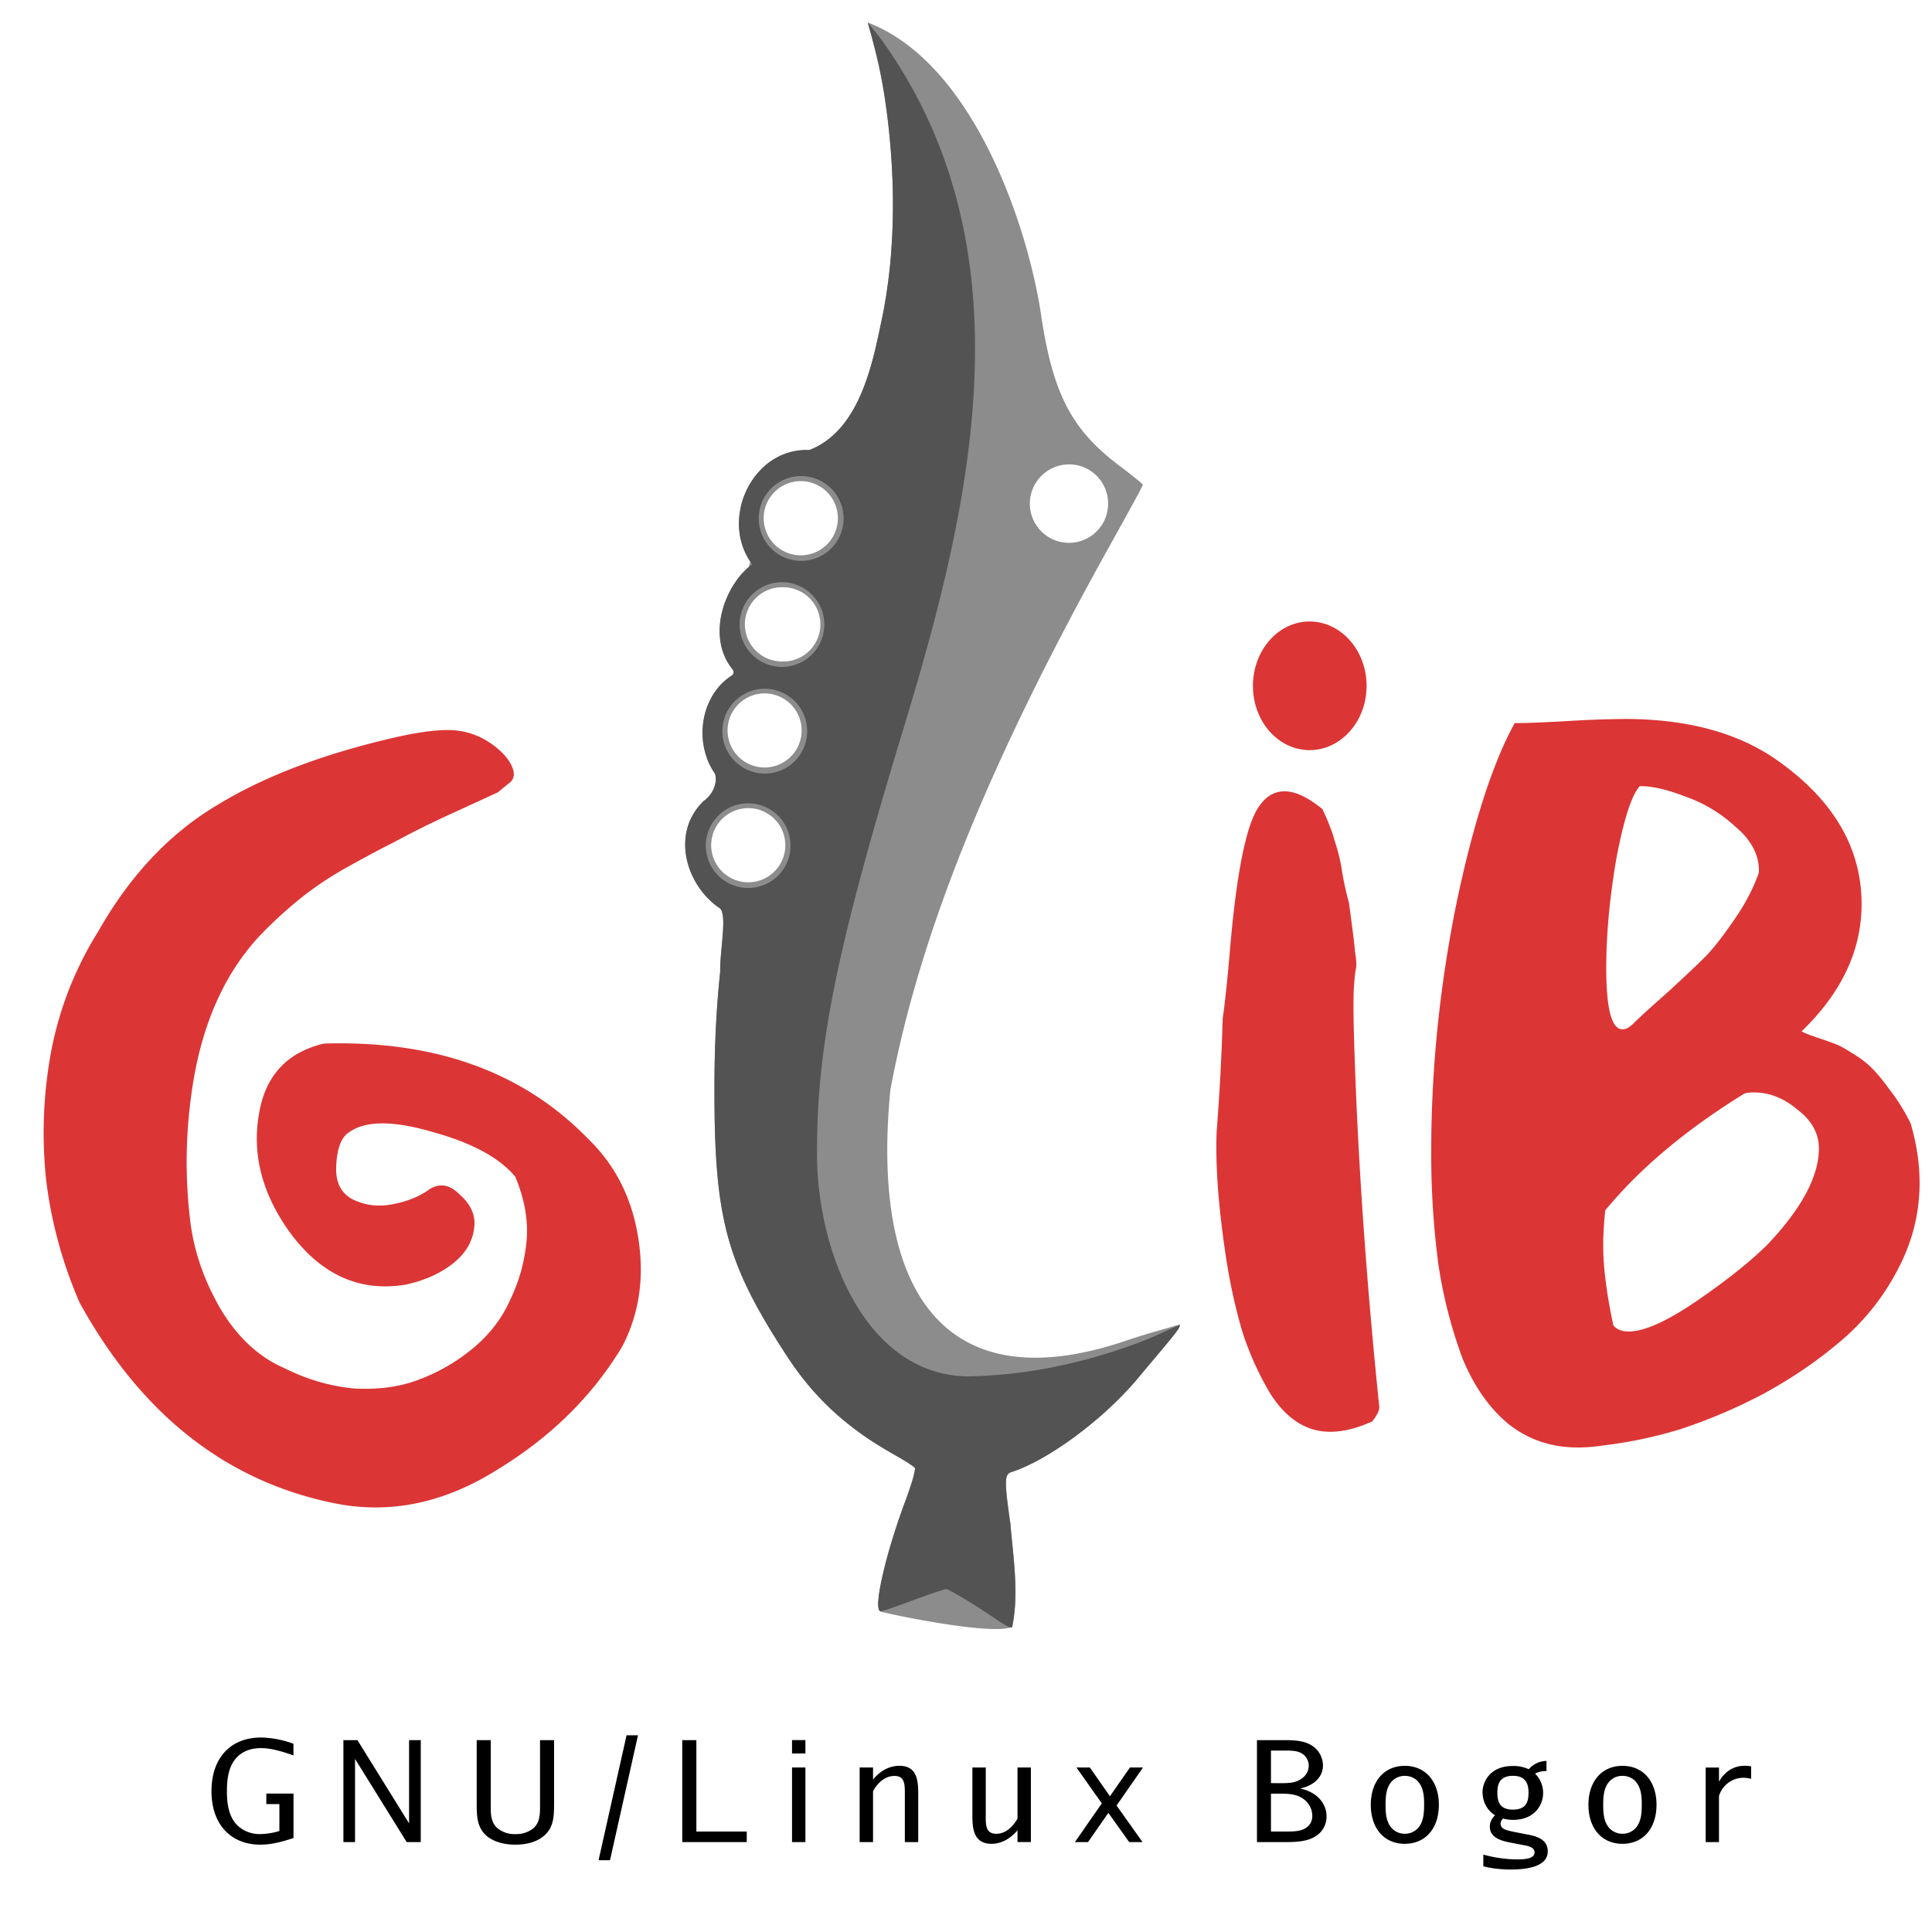 <svg xmlns="http://www.w3.org/2000/svg" viewBox="0 0 47.625 47.625" height="180" width="180"><rect ry="0" rx="0" y="-.002" x=".003" height="47.625" width="47.625" fill="none" paint-order="markers fill stroke"/><path style="line-height:100%;-inkscape-font-specification:'Open Sans';text-align:start" d="M21.393.558c.147.535.29 1.113.397 1.707.005.021.007.044.01.065a17.798 17.798 0 01.18 1.692c.001.02.006.04.006.06v.016c.003.046.003.091.006.136.004.1.014.2.016.3.002.037-.001.075 0 .114.003.141.006.283.005.425 0 .16-.006.319-.01.478v.055c-.005.14-.014.28-.022.418-.009.14-.015.282-.027.418-.004.043-.012.085-.016.126l-.017.168c-.008.068-.018.136-.027.202-.008.054-.014.11-.023.162a7.893 7.893 0 01-.042.279c-.004.024-.007.051-.012.075-.02.119-.04.233-.065.35-.222 1.05-.517 2.79-1.8 3.29-.042-.003-.084-.001-.125 0h-.006c-.04.002-.081.006-.119.01h-.006c-.039.005-.077.01-.114.017h-.005a1.435 1.435 0 00-.11.027c-.003 0-.006.005-.01.005-.035.01-.071.02-.104.033l-.01.006c-.034.012-.067.022-.099.037-.039.018-.077.04-.114.06-.029.017-.059.03-.087.049l-.015.01a1.583 1.583 0 00-.17.131l-.015.017a1.717 1.717 0 00-.29.33c-.04.061-.08.123-.114.186l-.004.012a1.657 1.657 0 00-.077.169c-.006.015-.015.031-.021.048a2.14 2.14 0 00-.05.158c-.006.021-.01.044-.017.065l-.01.05c-.005.02-.008.043-.01.064a2.304 2.304 0 00-.023.148c-.005.048-.01.096-.01.146v.076c0 .045.005.09.01.136.004.036.006.072.012.108.01.07.028.14.048.208.008.023.013.048.023.07l.015.044v.005c.015.036.033.067.05.104.01.024.019.046.033.07.005.014.013.026.02.038l.044.07.021.039c-.009.05-.024.094-.037.141-.013.012-.026.021-.038.033-.027.024-.051.05-.077.077l-.044.043c-.022.026-.048.053-.07.082l-.042.054c-.021.026-.036.054-.056.081l-.044.065-.048.083-.044.075-.037.082a2.19 2.19 0 00-.07.164c-.014.033-.028.064-.04.098l-.01.037a3.775 3.775 0 00-.038.141l-.017.065c-.007.041-.015.081-.02.12-.004.019-.005.037-.007.055v.022a1.96 1.96 0 00-.01.157c-.002.045-.003.092 0 .137.003.056.012.111.02.169.002.003 0 .007 0 .01l.007.033a1.248 1.248 0 00.098.32l.006.018c.048.106.11.207.19.304.03.046.028.114-.034.152a1.458 1.458 0 00-.369.343 1.563 1.563 0 00-.168.287 2.055 2.055 0 00-.066.152 1.85 1.85 0 00-.028 1.16c.017.054.033.11.055.164.022.05.05.1.076.152.027.05.055.099.088.145.078.165-.005.496-.267.681-.828.787-.445 2.09.402 2.654.175.193-.009 1.031 0 1.557a27.876 27.876 0 00-.141 3.034c.006 3.085.311 4.184 1.79 6.446.668 1.024 1.475 1.767 2.616 2.41.27.15.509.303.533.342.012.02-.006.123-.048.272-.021.074-.051.157-.083.25-.03.094-.065.196-.103.3a14.115 14.115 0 00-.326.962l-.01.033a12.57 12.57 0 00-.12.414c-.004.013-.009.028-.012.043-.033.126-.061.247-.087.359-.027.119-.048.227-.065.327l-.006.016-.01.059a2.753 2.753 0 00-.027.212l-.006.054v.1l.006.037c.003.022.01.04.016.055a.056.056 0 00.028.033c-.004.003-.004.006-.007.01.107.045 2.636.583 3.22.397.017.004.03 0 .04-.006 0 0-.002-.002 0-.005a3.16 3.16 0 00.048-.299v-.006c.012-.1.022-.206.027-.31v-.006c.009-.208.006-.421-.006-.635v-.006c-.023-.43-.078-.866-.113-1.288-.152-1.047-.146-1.215.02-1.268.916-.293 2.292-1.315 3.13-2.323.62-.746 1.07-1.246 1.021-1.294.006-.01.017-.02.017-.027-.476.143-.712.192-1.415.429-4.281 1.419-6.231-1.07-5.733-6.207.714-3.825 2.403-8.019 5.407-13.413.448-.805.817-1.478.817-1.502 0-.022-.258-.23-.573-.467-1.2-.903-1.657-1.8-1.946-3.792-.34-2.176-1.673-6.145-4.26-7.137zm4.961 10.89c.535 0 .962.433.962.968a.964.964 0 11-1.93 0c0-.535.434-.968.968-.968zm-6.614.412a.914.914 0 11-.001 1.829.914.914 0 01.001-1.829zm-.462 2.617a.915.915 0 11-.001 1.829.915.915 0 010-1.83zm-.431 2.616a.913.913 0 11.001 1.826.913.913 0 010-1.826zm-.402 2.828a.914.914 0 110 1.828.914.914 0 010-1.828z" font-weight="400" font-size="17.5" font-family="Open Sans" fill="#8c8c8c"/><path style="line-height:100%;-inkscape-font-specification:'Open Sans';text-align:start" d="M21.658.883a.062.062 0 01.01.012c3.765 5.148 2.302 11.457.643 16.932-1.662 5.459-2.166 7.888-2.17 10.493-.045 2.393 1.136 5.578 3.72 5.609 1.421-.026 2.882-.32 4.34-.882.344-.133.855-.396.877-.375.048.048-.402.548-1.022 1.294-.838 1.008-2.213 2.03-3.129 2.323-.168.054-.173.221-.022 1.268.072.847.218 1.749.043 2.556-.063.047-.405-.214-.81-.473-.404-.26-.77-.468-.81-.468-.04 0-.405.12-.81.272-.406.151-.769.277-.806.277-.206 0 .098-1.362.603-2.714.156-.412.26-.782.235-.822-.024-.039-.263-.19-.533-.342-1.14-.642-1.948-1.386-2.616-2.41-1.478-2.262-1.784-3.36-1.79-6.445-.003-1.137.043-2.13.142-3.035-.01-.525.174-1.364 0-1.557-.848-.564-1.23-1.866-.404-2.654.264-.185.345-.516.268-.68-.518-.757-.357-1.9.413-2.404.061-.038.064-.105.033-.152-.663-.8-.211-2.088.478-2.596-.827-1.11.015-2.878 1.41-2.816 1.282-.5 1.576-2.24 1.8-3.29.373-1.82.343-4.071-.083-6.19-.056-.261-.168-.678-.278-1.057zm-1.91 10.852a1.045 1.045 0 10.002 2.091 1.045 1.045 0 00-.001-2.09zm-.472 2.617a1.044 1.044 0 100 2.088 1.044 1.044 0 000-2.088zm-.424 2.626a1.045 1.045 0 100 2.091 1.045 1.045 0 000-2.09zm-.408 2.824a1.044 1.044 0 10-.002 2.088 1.044 1.044 0 00.002-2.088z" font-weight="400" font-size="17.5" font-family="Open Sans" fill="#535353"/><path style="line-height:100%;-inkscape-font-specification:'Open Sans';text-align:start" d="M8.263 37.06c-2.675-.535-4.773-2.182-6.296-4.94a10.842 10.842 0 01-.827-3.01 10.949 10.949 0 01.125-3.21 8.568 8.568 0 011.154-2.935c.786-1.388 1.772-2.432 2.96-3.134 1.186-.72 2.682-1.28 4.489-1.682.534-.115.962-.166 1.28-.15.317.017.609.11.877.277.284.184.475.376.576.577.101.2.085.35-.05.451-.083.066-.175.142-.276.226-.25.116-.669.309-1.254.576a23.92 23.92 0 00-1.304.652c-.3.15-.677.351-1.129.602-.452.25-.852.518-1.203.803-.352.285-.686.593-1.004.927-.77.837-1.287 1.915-1.555 3.237a12.057 12.057 0 00-.125 3.861c.101.72.35 1.422.753 2.107.417.685.936 1.163 1.555 1.43.568.284 1.146.45 1.73.502.602.033 1.138-.042 1.606-.226a4.597 4.597 0 001.33-.778c.4-.335.7-.727.9-1.179.219-.452.353-.927.403-1.429.05-.519-.043-1.053-.276-1.606-.385-.468-1.063-.835-2.032-1.103-.97-.285-1.654-.285-2.056 0-.2.117-.309.402-.327.854-.016.383.118.651.402.802.301.15.626.193.979.125.367-.067.677-.193.927-.377.251-.15.493-.108.727.127.251.217.376.459.376.727-.017.384-.191.71-.527.978-.317.25-.71.426-1.178.526-1.137.185-2.09-.25-2.859-1.304-.669-.936-.92-1.898-.753-2.884.15-.953.687-1.539 1.605-1.755 2.743-.085 4.916.701 6.521 2.357.67.652 1.08 1.47 1.23 2.458.15.97.017 1.856-.402 2.659-.736 1.22-1.764 2.232-3.084 3.034-1.306.82-2.635 1.095-3.988.827M32.282 15.32c-.773 0-1.396.713-1.396 1.588 0 .874.623 1.583 1.396 1.583.774 0 1.405-.709 1.405-1.583 0-.875-.631-1.588-1.405-1.588zm-.678 4.19c-.219.016-.407.137-.56.357-.318.435-.558 1.612-.724 3.536-.067.803-.13 1.369-.18 1.703a54.48 54.48 0 01-.147 2.762c-.017.352-.012.783.022 1.3.034.519.101 1.116.2 1.785.101.668.237 1.287.404 1.854a7.32 7.32 0 00.701 1.557c.302.468.654.758 1.056.874.418.118.9.05 1.452-.2.116-.15.173-.265.173-.35-.334-3.242-.541-6.288-.624-9.13-.017-.62-.017-1.035 0-1.251.016-.219.031-.363.048-.43.016-.067.012-.197-.021-.399-.017-.216-.07-.626-.152-1.228a7.116 7.116 0 01-.175-.805 4.187 4.187 0 00-.179-.724c-.051-.2-.15-.46-.3-.777-.385-.312-.715-.46-.994-.435zM37.338 17.825c.284 0 .726-.017 1.329-.052a27.13 27.13 0 011.38-.05c1.572 0 2.842.351 3.812 1.054 1.354.97 2.03 2.141 2.03 3.511 0 1.138-.492 2.183-1.478 3.135.05.034.175.083.375.151.201.066.343.118.427.15.1.033.243.109.427.226.2.118.367.243.5.377.135.134.285.317.452.55.184.235.35.502.502.803.15.503.225.995.225 1.48 0 .753-.183 1.472-.55 2.157a5.797 5.797 0 01-1.381 1.73c-.567.486-1.203.92-1.906 1.305a13.32 13.32 0 01-2.056.877 10.8 10.8 0 01-1.906.402c-.218.034-.428.05-.628.05-.652 0-1.22-.193-1.705-.577-.468-.385-.845-.92-1.13-1.604a11.604 11.604 0 01-.6-2.333 20.64 20.64 0 01-.176-2.81c0-1.972.2-3.97.602-5.994.419-2.023.903-3.536 1.455-4.538m6.245 12.84c.836-.887 1.254-1.672 1.254-2.357 0-.367-.176-.687-.527-.953-.334-.285-.694-.426-1.079-.426a.928.928 0 00-.224.024c-1.44.887-2.585 1.849-3.437 2.884-.033.318-.05.611-.05.878 0 .519.083 1.171.25 1.957.084.1.21.15.376.15.386 0 .946-.251 1.68-.753.753-.517 1.339-.985 1.757-1.404m-3.312-5.442c.134-.134.419-.393.854-.778.435-.4.753-.701.953-.903.2-.217.426-.51.677-.878.268-.384.468-.77.602-1.153.017-.418-.176-.795-.576-1.13a3.518 3.518 0 00-1.254-.752c-.435-.167-.795-.25-1.08-.25h-.025c-.2.217-.393.81-.577 1.781-.167.97-.25 1.873-.25 2.708 0 1.003.133 1.506.4 1.506.085 0 .177-.051.276-.15" font-weight="400" font-size="17.5" font-family="Open Sans" fill="#dc3535"/><path style="line-height:100%;-inkscape-font-specification:'Open Sans';text-align:start" d="M5.213 44.153c0 .822.479 1.319 1.206 1.319.274 0 .548-.074.816-.164v-1.096h-.67v.26h.322v.663a1.698 1.698 0 01-.464.076.794.794 0 01-.569-.212c-.218-.215-.26-.537-.26-.846 0-.312.042-.635.26-.849.15-.146.351-.212.58-.212.259 0 .533.087.8.18v-.287a2.418 2.418 0 00-.8-.154c-.74 0-1.221.49-1.221 1.325zM8.752 45.409v-2.05l1.274 2.05h.346v-2.514h-.288v2.053l-1.273-2.053h-.346v2.514zM13.658 44.448v-1.553h-.346v1.615c0 .202 0 .406-.156.552a.681.681 0 01-.452.15.665.665 0 01-.447-.15c-.16-.146-.16-.35-.16-.552v-1.615h-.346v1.553c0 .298 0 .596.245.808.185.155.449.216.708.216.26 0 .524-.06.707-.22.247-.208.247-.506.247-.804zM15.727 42.776h-.282l-.69 3.08h.282zM18.408 45.409v-.26h-1.242v-2.254h-.348v2.514zM19.854 43.224v-.33h-.33v.33zm0 2.185V43.57h-.33v1.839zM22.305 44.206v1.203h.33v-1.141c0-.317.003-.74-.463-.74-.263 0-.484.136-.651.338v-.296h-.33v1.839h.33v-1.256c.118-.212.298-.375.527-.375.247 0 .257.188.257.428zM24.3 44.767V43.57h-.33v1.134c0 .292-.01.747.471.747.253 0 .471-.133.641-.333v.29h.33V43.57h-.33v1.26c-.12.211-.3.374-.523.374-.26 0-.26-.218-.26-.434zM28.165 45.409l-.641-.902.652-.937h-.322l-.493.708-.496-.708h-.33l.625.884-.663.955h.323l.502-.721.513.72zM32.05 44.087c.403-.086.562-.336.562-.565a.587.587 0 00-.229-.462c-.215-.165-.502-.165-.79-.165h-.608v2.514h.624c.317 0 .633 0 .865-.174a.567.567 0 00.226-.465c0-.27-.184-.58-.65-.683zm-.72.128h.207c.226 0 .45.004.631.16.112.1.18.233.18.382a.335.335 0 01-.135.287c-.135.104-.327.104-.513.104h-.37zm0-.26v-.802h.346c.167 0 .333 0 .454.098.094.077.131.181.131.274a.379.379 0 01-.152.301c-.156.13-.35.13-.548.13zM35.105 44.489c0 .209-.013.43-.16.584a.433.433 0 01-.316.13.432.432 0 01-.314-.13c-.146-.154-.16-.375-.16-.584 0-.208.014-.43.16-.583a.432.432 0 01.314-.13c.12 0 .237.045.317.13.146.154.16.375.16.583zm-.476-.96c-.509 0-.838.382-.838.96 0 .587.333.962.838.962.508 0 .84-.378.84-.962 0-.583-.337-.96-.84-.96zM37.294 44.608c-.313 0-.383-.178-.383-.417 0-.19.043-.416.383-.416.305 0 .385.18.385.416 0 .233-.063.417-.385.417zm-.747-.417c0 .215.105.433.309.558a.371.371 0 00-.131.279c0 .287.316.356.513.394l.325.063c.056.01.265.035.265.176 0 .147-.201.174-.417.174-.263 0-.558-.038-.846-.118v.288c.25.066.514.08.673.08.455 0 .915-.09.915-.448 0-.308-.298-.377-.5-.415l-.322-.063c-.194-.04-.34-.072-.34-.2 0-.05.021-.095.059-.13.08.02.16.032.244.032.527 0 .745-.357.745-.666 0-.18-.073-.35-.2-.475a.597.597 0 01.283-.062v-.25a.587.587 0 00-.437.205.876.876 0 00-.396-.08c-.561 0-.745.391-.745.662zM40.47 44.489c0 .209-.014.43-.16.584a.432.432 0 01-.314.13.433.433 0 01-.316-.13c-.146-.154-.16-.375-.16-.584 0-.208.014-.43.16-.583a.433.433 0 01.316-.13c.117 0 .235.045.315.13.145.154.16.375.16.583zm-.474-.96c-.51 0-.84.382-.84.96 0 .587.333.962.84.962.506 0 .838-.378.838-.962 0-.583-.335-.96-.838-.96zM43.166 43.848v-.305c-.066-.015-.132-.015-.164-.015-.287 0-.503.165-.628.393v-.35h-.328v1.838h.328v-1.134a.63.63 0 01.598-.452c.062 0 .128.011.194.025z" font-weight="400" font-size="17.5" font-family="Open Sans"/></svg>